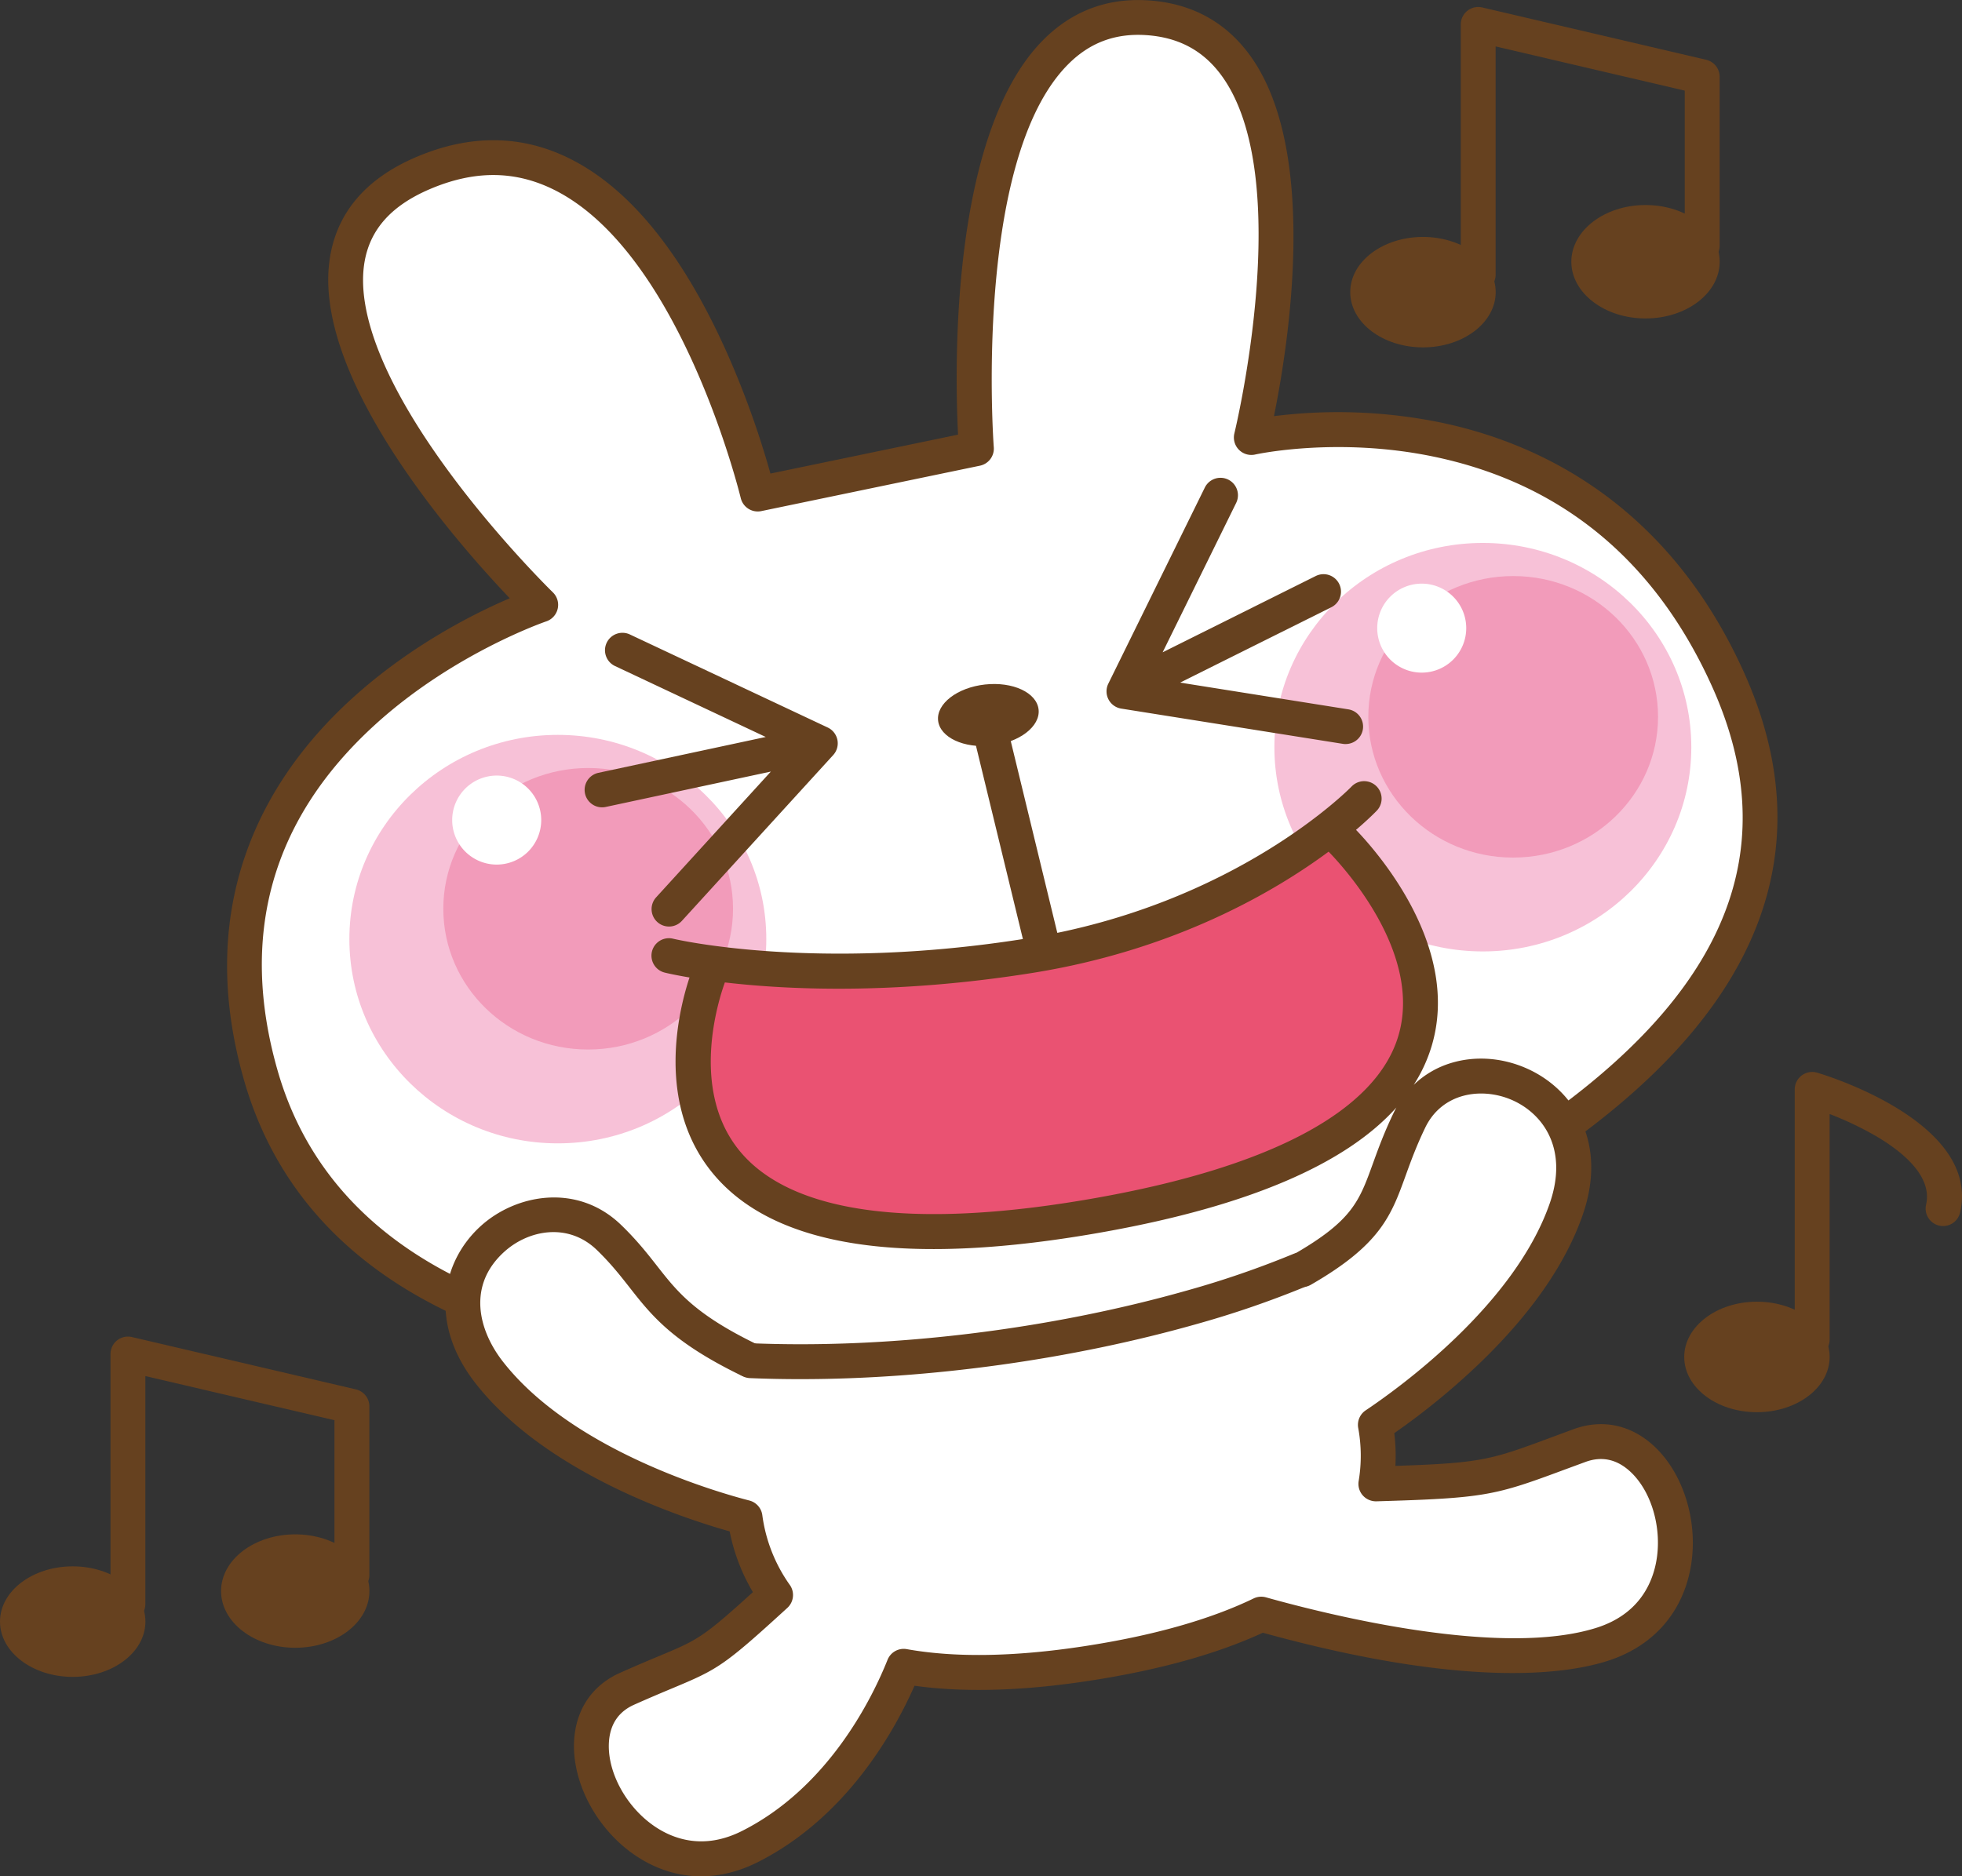 <svg id="レイヤー_1" data-name="レイヤー 1" xmlns="http://www.w3.org/2000/svg" viewBox="0 0 2043.81 1954.96">
  <rect x="0" y="0" width="2043.81" height="1954.96" fill="#333333" stroke="none"/>
  <title>rabbit-animal–Rabbit, Rabbit, Animal, Mammalian, Dance;  (4)</title>
  <path d="M1644,1514c-91.23,33.53-88,36.36-212.17,40a177.63,177.63,0,0,0-.51-61.45c36.83-24.69,159.77-113.49,198.57-224.21,12-34.21,9.42-63.09-1.49-85.67l1.64-4.21c161.26-118,256.24-269.08,168.35-463.43C1649,384.1,1302,463.33,1302,463.33S1406.54,39.53,1193.28,25.9s-177.7,449.25-177.7,449.25l-227.7,47.27S683.38,82.84,438.52,188.22C203.3,289.52,561.68,637.79,561.68,637.79S167.52,770.22,270.2,1128.16c28.55,99.56,92.43,169.16,176.17,216l-8,1.09s10.15,3.64,27.27,8.84c4.66,2.33,9.17,4.94,13.89,7.27l1.46-.25c-1.46,23.38,6,49.59,26.65,76.36,77.12,98.94,237.73,143.73,266.82,151.26a180.17,180.17,0,0,0,31.75,80.83c-81.56,74.58-68.51,59.2-154.65,97.67-93.52,41.78,4.22,226.75,128,164.39,96.21-48.43,144-146.25,160.39-187.77,48.58,8.76,110.5,9.31,189.77-2.84s138.17-30,182.64-51.49c74.84,20.91,252.21,63.82,354.6,31.57,132.14-41.78,73-242.46-23-207.26Z" fill="#fff"/>
  <path d="M798.25,978.5c0,117.52-97.24,212.82-217.19,212.82S363.94,1096,363.94,978.5s97.27-212.79,217.12-212.79S798.25,860.94,798.25,978.5Z" fill="#f7c1d7"/>
  <path d="M763.59,946.87c0,81-67.63,146.68-151,146.68s-150.79-65.71-150.79-146.68,67.6-146.65,151-146.65S763.59,865.89,763.59,946.87Z" fill="#f29bba"/>
  <path d="M563.79,854.51a46.37,46.37,0,1,1-46.36-46.4,46.37,46.37,0,0,1,46.36,46.4Z" fill="#fff"/>
  <path d="M1761.83,778.51c0,117.52-97.23,212.83-217.19,212.83S1327.52,896,1327.52,778.51s97.27-212.79,217.12-212.79S1761.83,661,1761.83,778.51Z" fill="#f7c1d7"/>
  <path d="M1727.17,746.88c0,81-67.63,146.68-151,146.68s-150.8-65.71-150.8-146.68,67.6-146.65,151-146.65S1727.17,665.9,1727.17,746.88Z" fill="#f29bba"/>
  <path d="M1527.37,654.52a46.36,46.36,0,1,1-46.36-46.4,46.36,46.36,0,0,1,46.36,46.4Z" fill="#fff"/>
  <path d="M733.85,1001.3S562.37,1364.73,1158.08,1271c539.35-84.83,239.37-400,239.37-400S1049,1064.93,733.85,1001.3Z" fill="#ea5272"/>
  <path d="M833.67,1437q-26.64,0-52.51-1.07a18.18,18.18,0,1,1,1.52-36.33c144.28,6,310-14.1,454.57-55.17a980.38,980.38,0,0,0,110.1-37.94,18.18,18.18,0,0,1,13.87,33.62,1017.71,1017.71,0,0,1-114.11,39.32C1116.26,1416.57,968.41,1437,833.67,1437Zm-352.58-65.15a18.07,18.07,0,0,1-7.63-1.69c-114-52.77-187.79-135-219.21-244.52-55.62-193.89,30.47-323.39,112.49-397.89C428,672.06,494.92,638.79,531,623.36c-56-58.79-209.74-233.43-186.75-358.26,8.36-45.4,38.16-79.43,88.57-101.14,56.47-24.32,110.73-23.79,161.28,1.6,62.37,31.32,117.24,99.24,163.08,201.87a929.37,929.37,0,0,1,45.39,126L998,452.87C994.62,387,989.15,140.41,1086.36,42c30-30.35,66.85-44.36,109.61-41.61,44.66,2.86,80.22,22,105.71,56.72,73,99.58,40.32,303.17,25.39,376.49a535.46,535.46,0,0,1,172.26,6.34c100.33,20.54,236.8,82.35,317.14,260.16,80.67,178.6,22.06,342-174.19,485.62a18.18,18.18,0,1,1-21.47-29.34C1803.8,1022.39,1857,878,1783.33,715c-59.22-131.07-156.79-211.56-290-239.24-100.56-20.89-185-2.36-185.81-2.17a18.19,18.19,0,0,1-21.66-22.09c.65-2.65,64.48-266.54-13.55-373-19.08-26-44.82-39.74-78.69-41.92-32.21-2.06-58.84,8-81.39,30.87-98.7,99.93-77.28,395.62-77,398.59a18.18,18.18,0,0,1-14.44,19.19L793,532.55A18.19,18.19,0,0,1,771.65,519C771,516.41,709.59,264.21,577.7,198c-41.05-20.6-83.75-20.82-130.53-.68-39.1,16.85-61.08,41.16-67.2,74.33-9.69,52.56,20.49,128.43,87.29,219.39,52,70.85,108.06,125.58,108.62,126.12A18.18,18.18,0,0,1,569,647.46c-.94.32-96.77,33.22-178.62,107.93-107.54,98.15-141.57,219.34-101.16,360.2,28.37,98.87,95.5,173.41,199.53,221.55a18.19,18.19,0,0,1-7.65,34.69Zm603.67-373.07a18.19,18.19,0,0,1-17.65-13.9l-52.95-218.17a18.18,18.18,0,0,1,35.34-8.58l52.94,218.17a18.21,18.21,0,0,1-17.68,22.48Z" fill="#66411f"/>
  <path d="M1081.9,739.28c1.89,17.52-19.89,34.36-48.83,37.56s-53.89-8.47-55.85-26,19.92-34.47,48.87-37.63,53.89,8.43,55.81,26.07Z" fill="#66411f"/>
  <path d="M730.38,1955c-23.91,0-47.29-7.31-68.73-21.86-41.21-27.95-67.27-78.41-63.36-122.7,2.73-31,19.62-54.93,47.56-67.42,17.12-7.63,30.44-13.21,41.14-17.68,39.34-16.45,44.87-18.76,97.31-66.42a199.12,199.12,0,0,1-24.2-63.29c-49.07-13.8-191.94-60.62-265.21-154.9-22.7-29.23-33.2-60.94-30.39-91.71,2.5-27.32,15.51-52.83,36.62-71.84,36.73-33.06,100.27-44.68,145.66-1.08,16.36,15.73,27.6,30.08,37.53,42.74,21.13,27,39.38,50.25,103,81.3a18.18,18.18,0,0,1-16,32.68c-71.1-34.72-92.73-62.32-115.63-91.55-9.64-12.29-19.6-25-34.11-39-29.86-28.69-71-20.76-96.13,1.89-39.29,35.36-26.72,82.18-1.85,114.21,73.15,94.12,227,137.38,257,145.09a18.2,18.2,0,0,1,13.51,15.23,162.51,162.51,0,0,0,28.6,72.67,18.19,18.19,0,0,1-2.54,24c-66,60.34-72.25,63.88-119.2,83.51-10.52,4.4-23.62,9.88-40.34,17.34-15.8,7-24.61,19.64-26.17,37.39-2.76,31.27,17.24,68.87,47.54,89.43,19.53,13.24,51.17,24.81,91,4.73,90.83-45.77,136.24-139.92,151.55-178.28a18.14,18.14,0,0,1,20.09-11.15c50.25,9,112.11,8,183.85-2.92s131.58-27.75,177.44-49.92a18.27,18.27,0,0,1,12.82-1.14c70.84,19.84,246.19,62.66,344.26,31.74,42.55-13.44,57.14-43.81,61.89-66.91,7.38-35.89-4.53-76.83-28.33-97.34-13.52-11.65-28.63-14.55-44.9-8.6-7.89,2.9-15.09,5.57-21.72,8-73,27.14-83,29.74-196.16,33.06a18.34,18.34,0,0,1-14.23-6.23,18.13,18.13,0,0,1-4.23-14.94,159.42,159.42,0,0,0-.46-55.2,18.18,18.18,0,0,1,7.75-18.4c35.61-23.86,154.66-109.91,191.54-215.09,20.81-59.3-8.76-95.7-40.41-108.84-31-12.87-71.56-6.94-89.07,29.32-9.29,19.26-15.15,35.45-20.32,49.74-15.15,41.87-26.1,72.13-98.83,114a18.18,18.18,0,1,1-18.13-31.52c61.19-35.2,68.41-55.12,82.77-94.82,5.46-15.1,11.66-32.22,21.76-53.16.86-1.77,1.75-3.5,2.69-5.19-53,59.21-154.52,102.58-303.06,129.37-208.58,37.61-346.57,16.69-410.16-62.2-58.61-72.71-34.1-169.55-23.12-202.65-15.52-2.62-24.36-4.73-25.78-5.08a18.18,18.18,0,0,1,8.64-35.32h0c1.46.36,148.15,35,368.57-.29,217.92-34.86,337-157,338.18-158.23a18.18,18.18,0,0,1,26.32,25.1c-1.17,1.22-8.42,8.71-21.63,20,24.54,25.62,109.25,123.53,78.76,225.32a158.89,158.89,0,0,1-18.67,40.38,96.35,96.35,0,0,1,39.68-23c24.08-7.13,50.84-5.45,75.35,4.73,50,20.74,88.11,76.55,60.77,154.46-17.53,50-52.69,100.92-104.5,151.36a743.48,743.48,0,0,1-91.53,75.35,194.6,194.6,0,0,1,1.15,34.12c90.57-3,99.75-6.39,163.69-30.16,6.67-2.47,13.91-5.17,21.88-8.09,28.77-10.52,57.58-5.12,81.15,15.2,33.7,29.06,50.24,83.42,40.21,132.2-9.49,46.15-40.23,79.63-86.56,94.26-44,13.87-148.77,28.27-358.46-29.57-48.21,22.28-109.23,39.15-181.52,50.17-69.11,10.55-130,12.24-181.32,5.06-21.09,47.8-71,137.28-163.29,183.81C769.91,1950.05,750,1955,730.38,1955Zm24.71-931.31c-6.31,17.33-36.8,111,14.82,174.8,53.91,66.66,183.68,83.63,375.27,49.09,180.47-32.55,288.14-90.6,311.37-167.89,25.81-85.86-56.39-175.71-72.54-192.3-56.61,41.87-160.33,102.64-308.47,126.34C932,1036.65,820,1031.22,755.09,1023.65ZM696.9,965.41A18.18,18.18,0,0,1,683.48,935L803,803.94l-172,36.86a18.18,18.18,0,0,1-7.62-35.56l174.29-37.35L640.7,694a18.18,18.18,0,1,1,15.48-32.9l206.06,96.94a18.19,18.19,0,0,1,5.69,28.71L710.34,959.48A18.16,18.16,0,0,1,696.9,965.41Zm704.82-190.13a18.71,18.71,0,0,1-2.87-.23L1168,738.33a18.19,18.19,0,0,1-13.46-26L1255.07,508a18.18,18.18,0,1,1,32.63,16.05l-76.59,155.63,159.5-79.5a18.18,18.18,0,0,1,16.22,32.55l-157.51,78.5,175.24,27.88a18.18,18.18,0,0,1-2.84,36.14Z" fill="#66411f"/>
  <path d="M151.48,1689.62c0,31.82-33.89,57.6-75.74,57.6S0,1721.44,0,1689.62s33.89-57.56,75.74-57.56S151.48,1657.84,151.48,1689.62Z" fill="#66411f"/>
  <path d="M384.81,1657.81c0,32.72-34.58,59.08-77.26,59.08s-77.27-26.47-77.27-59.08,34.58-59.09,77.27-59.09S384.81,1625.19,384.81,1657.81Z" fill="#66411f"/>
  <path d="M133.3,1689.62a18.17,18.17,0,0,1-18.18-18.18v-260.6a18.18,18.18,0,0,1,22.32-17.7l233.33,54.54a18.17,18.17,0,0,1,14,17.7v175.74a18.18,18.18,0,0,1-36.36,0V1479.8l-197-46v237.68A18.17,18.17,0,0,1,133.3,1689.62Z" fill="#66411f"/>
  <path d="M1558.06,304.39c0,31.82-33.93,57.56-75.74,57.56s-75.78-25.74-75.78-57.56,33.92-57.52,75.78-57.52S1558.06,272.72,1558.06,304.39Z" fill="#66411f"/>
  <path d="M1791.39,272.72c0,32.73-34.62,59.09-77.27,59.09s-77.27-26.58-77.27-59.09,34.55-59.09,77.27-59.09S1791.39,240,1791.39,272.72Z" fill="#66411f"/>
  <path d="M1539.88,304.39a18.18,18.18,0,0,1-18.18-18.18V25.46A18.18,18.18,0,0,1,1544,7.76L1777.35,62.3a18.18,18.18,0,0,1,14,17.7V256a18.18,18.18,0,0,1-36.36,0V94.43l-197-46.05V286.21A18.18,18.18,0,0,1,1539.88,304.39Z" fill="#66411f"/>
  <path d="M1905.93,1413.89c0,31.78-33.89,57.56-75.74,57.56s-75.74-25.78-75.74-57.56,33.89-57.59,75.74-57.59,75.74,25.81,75.74,57.56Z" fill="#66411f"/>
  <path d="M1887.75,1413.89a18.17,18.17,0,0,1-18.18-18.18v-260.6a18.19,18.19,0,0,1,23.31-17.44c7,2,170.72,51.37,148.94,145.77a18.18,18.18,0,0,1-35.43-8.17c6.87-29.79-24.66-55.38-52.32-71.6a342.64,342.64,0,0,0-48.14-22.91v235A18.17,18.17,0,0,1,1887.75,1413.89Z" fill="#66411f"/>
</svg>
